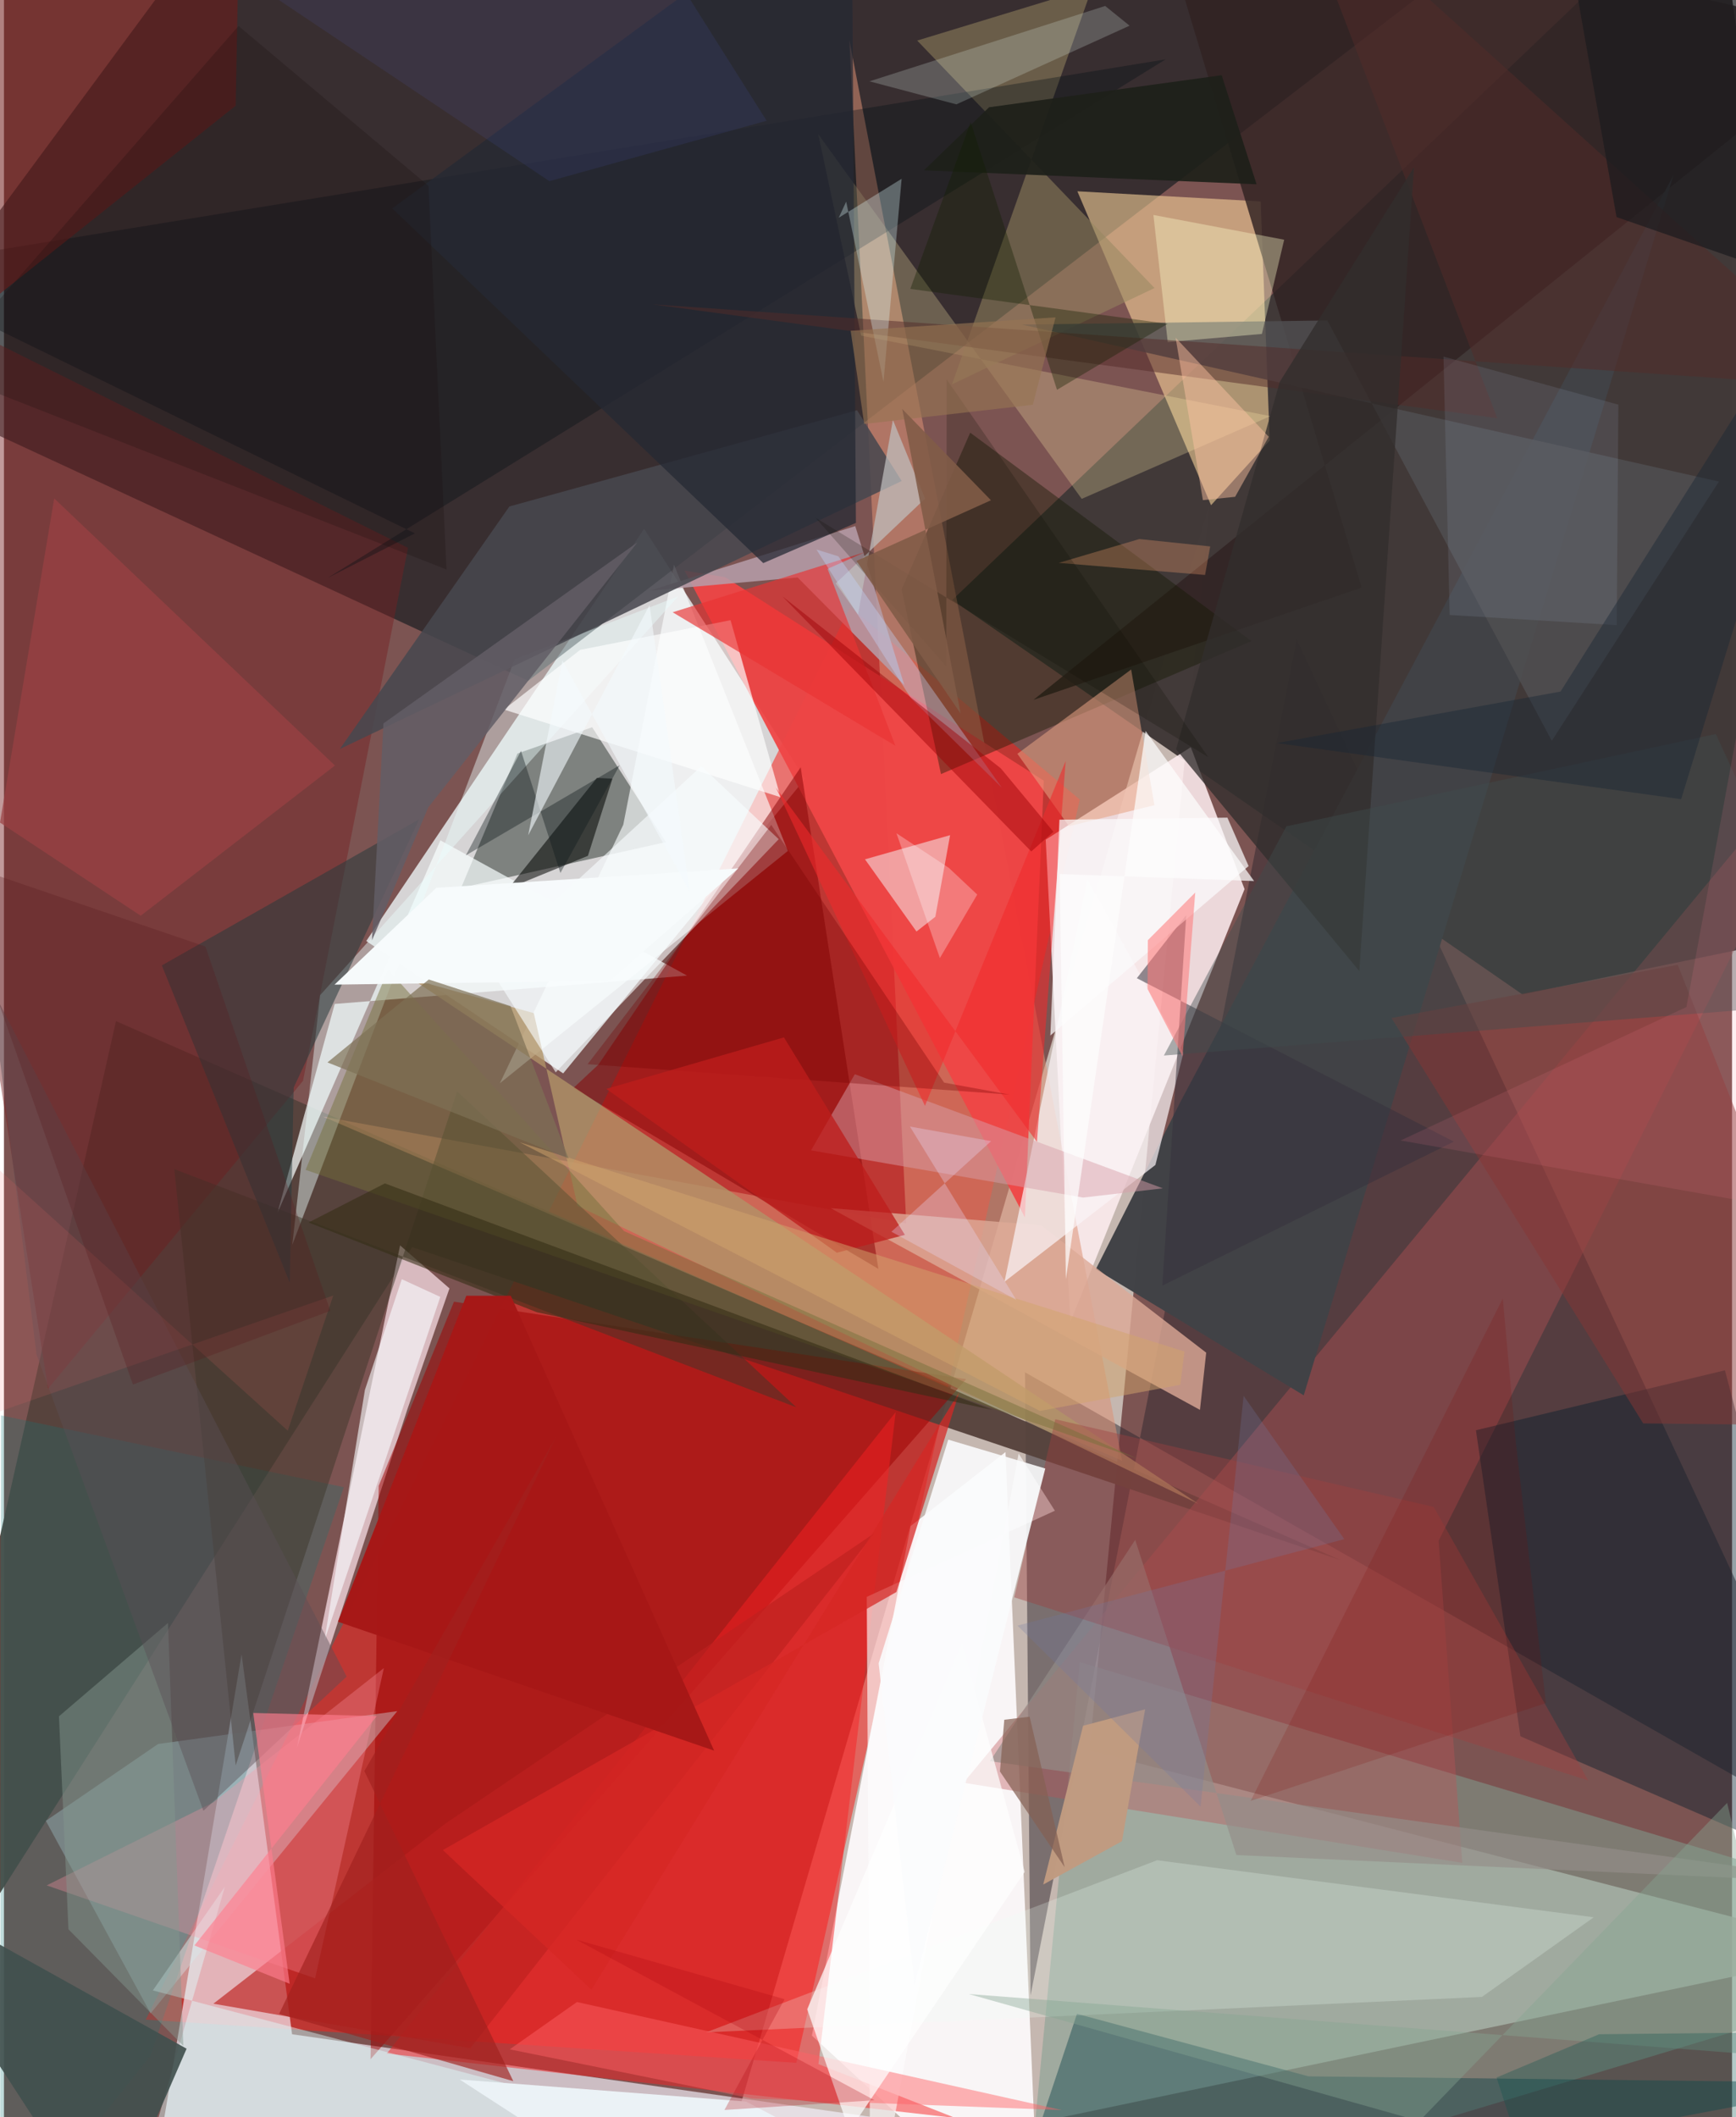 <svg xmlns="http://www.w3.org/2000/svg" width="228" height="278" viewBox="0 0 836 1024"><path fill="#7c5452" d="M0 0h836v1024H0z"/><path fill="#d6cfc6" fill-opacity=".808" d="M898 943.147L525.15 846.64l57.95-602.477-238.789 814.961z"/><path fill="#f0f9fb" fill-opacity=".773" d="M175.263 455.146l95.27 64.017 117.06-142.507L309.69 255.79z"/><path fill="#f91e18" fill-opacity=".529" d="M383.326 997.71l137.117-611-111.06-93.041L68.587 976.832z"/><path fill="#081319" fill-opacity=".58" d="M758.328-58.442L253.607 329.291-62 183.081 118.898-62z"/><path fill="#423a39" fill-opacity=".996" d="M734.558 480.95L898 447.257 827.536-62 458.782 290.172z"/><path fill="#f5f3fd" fill-opacity=".659" d="M67.267 1086l396.132-55.855-324.015-46.247-24.437-183.836z"/><path fill="#fdedef" fill-opacity=".859" d="M503.973 406.113l70.189-44.738 26.003 68.662-84.29 209.415z"/><path fill="#fffbfd" fill-opacity=".898" d="M438.623 738.105l-47.758 246.44L500.965 1086l-16.443-383.692z"/><path fill="#302730" fill-opacity=".498" d="M496.633 965.128l-2.656-301.371L898 893.564 625.396 309.386z"/><path fill="#57433d" fill-opacity=".961" d="M646.423 754.494L54.192 493.87-62 1009.839 197.445 603.18z"/><path fill="#f8d29a" fill-opacity=".584" d="M519.287 92.522l64.667 151.84 28.385-31.31-4.379-115.637z"/><path fill="#dc9174" fill-opacity=".541" d="M409.009 19.511l27.497 572.227-282.223-51.702 386.627 166.47z"/><path fill="#f9dfe8" fill-opacity=".729" d="M191.634 602.352l23.894 20.797-20.41 58.623-53.387 163.534z"/><path fill="#363e39" fill-opacity=".549" d="M320.265 407.283l-99.094 22.11 27.227-64.932 36.16-12.717z"/><path fill="#809e8f" fill-opacity=".525" d="M898 917.102v47.146L493.07 1086l27.397-282.117z"/><path fill="#312323" fill-opacity=".824" d="M656.798 284.175L552.753-62 898 16.652 498.044 338.497z"/><path fill="#9e0000" fill-opacity=".514" d="M217.701 629.582l247.753 37.464L177.36 995.951l3.918-277.295z"/><path fill="#ccd5dc" fill-opacity=".416" d="M70.95 973.786l119.327-146.168-115.682 15.88-54.336 37.175z"/><path fill="#f7fefe" fill-opacity=".702" d="M160.007 485.575l-27.662 100.964 78.787-180.08 119.332 65.414z"/><path fill="#ef4646" fill-opacity=".949" d="M493.906 588.804l-164.66-312.811 19.565 3.128 154.244 98.47z"/><path fill="#f61f22" fill-opacity=".486" d="M394.024 998.337l37.37-315.318-246.189 310.206 275.042 31.147z"/><path fill="#fbffff" fill-opacity=".631" d="M239.897 523.946l59.718-125.073 24.548-125.808 55.054 138.502z"/><path fill="#bb5357" fill-opacity=".384" d="M694.065 745.204L898 337.91 464.198 862.25l241.298 38.743z"/><path fill="#860204" fill-opacity=".494" d="M423.017 613.714l-37.585-242.598L287.585 514.9 275.4 526.303z"/><path fill="#761f22" fill-opacity=".451" d="M-62 136.934l257.48 128.04-50.793 257.774L21.324 671.71z"/><path fill="#414246" fill-opacity=".988" d="M528.21 613.89l41.243-81.582L807.705 84.604 628.796 674.879z"/><path fill="#0f4349" fill-opacity=".443" d="M481.793 1086L898 1007.399l-266.902-3.152-111.993-30.232z"/><path fill="#121800" fill-opacity=".4" d="M467.441 209.257l-33.2 75.814 19.067 89.325 150.2-64.319z"/><path fill="#001c2a" fill-opacity=".412" d="M898 911.11l-164.379-71.32-21.516-148.028 120.451-28.997z"/><path fill="#ddaa97" fill-opacity=".796" d="M581.607 654.238l-79.935-61.592-101.748-8.313 178.667 97.568z"/><path fill="#b19467" fill-opacity=".784" d="M197.53 473.625l58.789 16.389 21.164 93.214 300.248 144.09z"/><path fill="#107678" fill-opacity=".263" d="M70.831 994.276L-1.893 1086l.48-401.428 165.839 34.726z"/><path fill="#ffedae" fill-opacity=".263" d="M521.391 241.282L393.897 64.832l20.788 97.485 197.943 38.964z"/><path fill="#b59da9" fill-opacity=".859" d="M383.959 279.302l-71.512 6.386 99.39-31.24 23.705 76.856z"/><path fill="#978860" fill-opacity=".533" d="M458.646 185.884l97.966-46.576L441.805 19.619l84.703-25.826z"/><path fill="#ebfefc" fill-opacity=".439" d="M152.949 481.333l-13.46 120.74 107.59-283.225 79.133-30.415z"/><path fill="#504f51" fill-opacity=".824" d="M829.647 232.915l-337.165-75.928 147.742-2 108.578 203.317z"/><path fill="#000c12" fill-opacity=".333" d="M156.555 279.551l42.262-21.571L-62 130.554 561.99 28.701z"/><path fill="#48474e" fill-opacity=".871" d="M434.306 232.636L162.495 362.265 244.52 244.96l168.184-46.534z"/><path fill="#faf3f6" fill-opacity=".706" d="M524.115 425.223l-40.067 194.702 72.995-56.48 13.513-54.138z"/><path fill="#f5f6f8" fill-opacity=".51" d="M457.716 403.942l-41.177 11.677 24.915 34.925 9.121-7.134z"/><path fill="#3d3729" fill-opacity=".486" d="M383.304 680.655L82.414 565.462l29.682 288.418L219.24 527.897z"/><path fill="#fefdfd" fill-opacity=".631" d="M417.403 772.34l91-41.66-17.538-27.663L419.254 1086z"/><path fill="#f0fff9" fill-opacity=".231" d="M769.092 927.325L715 965.841l-375.328 17.127 218.183-83.236z"/><path fill="#273a3c" fill-opacity=".541" d="M200.825 396.321l-60.672 129.72-1.895 94.307-61.876-153.414z"/><path fill="#d8a0a9" fill-opacity=".478" d="M560.638 574.756l-149.014-55.19-21.173 36.82 131.614 22.833z"/><path fill="#e5a283" fill-opacity=".553" d="M515.216 399.607l-24.949-35.025 55.036-40.76 11.25 65.612z"/><path fill="#be211f" fill-opacity=".655" d="M225.607 990.652l195.479-249.107-207.837 140.673-111.941 86.908z"/><path fill="#dff" fill-opacity=".447" d="M106.864 912.562l-34.822 50.135 299.182 78.852-304.665 11.137z"/><path fill="#701a19" fill-opacity=".549" d="M-62 189.968L112.09 51.126 114.234-62-62 4.713z"/><path fill="#020402" fill-opacity=".549" d="M294.358 376.64l-7.48-.393-42.817 53.416 38.454-15.736z"/><path fill="#37313c" fill-opacity=".533" d="M548.058 473.119l23.913-30.534-11.58 179.229 141.05-69.64z"/><path fill="#ff97a6" fill-opacity=".31" d="M101.137 871.819L20.66 911.888l129.866 44.972 33.256-150.066z"/><path fill="#863734" fill-opacity=".502" d="M793.017 688.448L671.25 492.364l138.477-25.719L898 689.606z"/><path fill="#fffecc" fill-opacity=".357" d="M619.339 115.94l-10.782 45.577-45.55 3.942-6.943-61.488z"/><path fill="#fff" fill-opacity=".671" d="M278.758 314.316l72.747-14.355 24.202 85.63-133.858-42.415z"/><path fill="#938d89" fill-opacity=".659" d="M898 911.06l-301.794-13.847-48.93-152.436-70.244 107.041z"/><path fill="#bfbdbd" fill-opacity=".729" d="M402.388 282.169l10.793 15.114 16.864-94.21 15.561 38.122z"/><path fill="#9a4143" fill-opacity=".714" d="M66.16 442.918l93.968-72.659L24.311 241.057-1.917 397.854z"/><path fill="#f9fbfe" fill-opacity=".612" d="M155.026 793.546l19.587-121.277 17.852-53.56 18.626 8.563z"/><path fill="#f12a2c" fill-opacity=".565" d="M499.73 552.3l13.898-184.258-68.076 166.801-72.11-153.916z"/><path fill="#e93233" fill-opacity=".659" d="M398.439 275.142l18.042-8.073-92.967 29.064 107.758 64.598z"/><path fill="#252934" fill-opacity=".741" d="M412.151 252.902L410.06-62 187.858 100.791l179.466 171.567z"/><path fill="#f8fdff" fill-opacity=".612" d="M374.81 405.883L266.91 518.65l-33.324-52.585 103.79-95.47z"/><path fill="#542c29" fill-opacity=".494" d="M621.167-62L898 187.661l-584.334-40.465 408.76 55.071z"/><path fill="#312e2d" fill-opacity=".773" d="M655.683 469.661l-88.65-107.278 50.16-177.709 64.962-103.807z"/><path fill="#1e2019" fill-opacity=".918" d="M445.071 82.376l160.912 6.754-16.888-52.757-112.531 15.511z"/><path fill="#41504e" fill-opacity=".914" d="M30.491 1049.265L46.998 1086l41.354-95.119L-62 907.11z"/><path fill="#fe6266" fill-opacity=".467" d="M277.196 968.312L244.684 991.2l117.117 23.744 149.967 5.63z"/><path fill="#edfffb" fill-opacity=".204" d="M532.746 2.886l11.803 9.538-83.8 38.051-42.041-11.142z"/><path fill="#e1fcff" fill-opacity=".314" d="M407.45 97.519l-3.617 7.801 30.434-18.844-8.773 98.206z"/><path fill="#9f4040" fill-opacity=".412" d="M488.757 772.576l19.845-86.135 183.058 42.411 74.768 132.311z"/><path fill="#740001" fill-opacity=".322" d="M486.553 529.426l-204.2-14.716 88.838-115.736 83.604 124.652z"/><path fill="#be1d1c" fill-opacity=".765" d="M402.945 605.9l32.89-8.627-58.488-95.526-85.958 24.91z"/><path fill="#85988e" fill-opacity=".463" d="M26.608 830.126l4.594 103.005 55.573 56.402-7.406-204.58z"/><path fill="#feffff" fill-opacity=".71" d="M493.798 905.388l-30.333-110.226-74.874 176.653 20.394 58.835z"/><path fill="#fbfbfc" fill-opacity=".718" d="M591.864 395.463l-81.244.985-4.402 104.394 95.904-81.95z"/><path fill="#3f4e4e" fill-opacity=".42" d="M828.151 355.022l-207.744 44.641-59.27 110.864 326.731-25.717z"/><path fill="#d62724" fill-opacity=".729" d="M462.175 673.24L431.742 770 212.33 894.807l71.858 67.544z"/><path fill="#736e39" fill-opacity=".463" d="M145.935 565.817l402.689 139.816-248.635-110.18L185.84 468.958z"/><path fill="#a5b5d0" fill-opacity=".137" d="M780.202 302.346l.809-106.62-84.61-23.264 2.991 124.979z"/><path fill="#ebf2f7" fill-opacity=".984" d="M491.375 1086l-132.356-69.559-138.535-10.653 41.234 26.728z"/><path fill="#fafbfc" fill-opacity=".894" d="M423.146 804.497l17.359 155.572 63.26-249.81-46.942-13.96z"/><path fill="#c6d8ff" fill-opacity=".357" d="M438.867 337.848l-45.827-72.071 10.612 3.299 79.164 111.983z"/><path fill="#fec3a3" fill-opacity=".463" d="M595.601 240.286l-15.585 1.613-13.2-78.558 45.043 47.904z"/><path fill="#9d0206" fill-opacity=".467" d="M482.254 371.633l25.445 30.667-10.712 9.518-120.36-123.343z"/><path fill="#342d15" fill-opacity=".569" d="M478.234 681.943L184.27 572.37l-36.9 18.897 110.443 43.421z"/><path fill="#c09b81" fill-opacity=".996" d="M552.09 826.716l-30.05 7.984-19.27 76.785 38.081-20.94z"/><path fill="#fca473" fill-opacity=".294" d="M549.29 260.715l34.26 3.568-2.487 13.802-70.82-5.838z"/><path fill="#182533" fill-opacity=".412" d="M811.367 386.538l-195.605-27.14 137.259-24.915L898 104.782z"/><path fill="#f7fbfc" fill-opacity=".988" d="M209.14 429.414l-49.215 46.82 133.267-1.915 62.035-54.299z"/><path fill="#1b1a1d" fill-opacity=".694" d="M898-62v208l-117.886-41.018L750.597-62z"/><path fill="#ff7879" fill-opacity=".549" d="M576.309 431.69l-6.132 79.228-16.94-32.573.143-23.603z"/><path fill="#586dfe" fill-opacity=".094" d="M263.86 87.623L368.95 58.4 293.166-61.65 120.31-8.5z"/><path fill="#5b4e56" fill-opacity=".435" d="M-6.358 477.133L15.74 655.07l80.753 220.745 69.286-64.916z"/><path fill="#625e66" fill-opacity=".847" d="M178.03 454.844l5.547-104.95 122.872-87.56-101.166 128.154z"/><path fill="#ff7d8e" fill-opacity=".639" d="M180.363 830.012l-88.23 110.94 46.08 18.523-17.62-130.973z"/><path fill="#a71817" fill-opacity=".984" d="M223.67 626.722l-62.1 157.663 181.987 62.33-98.364-220.01z"/><path fill="#d1a46d" fill-opacity=".502" d="M569.048 669.758l2.05-16.059-321.661-101.243L501.13 682.424z"/><path fill="#7d7155" fill-opacity=".694" d="M205.529 473.757l-49.027 40.095 116.68 46.508-28.102-73.755z"/><path fill="#7f0601" fill-opacity=".169" d="M731.397 697.642l-6.295-69.647-121.979 243.037 142.827-47.29z"/><path fill="#fa8393" fill-opacity=".129" d="M853.682 271.42L898 590.873 675.67 551.61l138.254-64.537z"/><path fill="#0f191c" fill-opacity=".384" d="M250.134 363.15l19.06 59.085 28.695-52.138-74.463 43.635z"/><path fill="#0e0c03" fill-opacity=".208" d="M456.073 183.531l126.529 182.67-189.966-115.758 63.203 71.946z"/><path fill="#856053" fill-opacity=".71" d="M483.932 831.78l-2.107 25.02 31.322 46.297-16.951-72.798z"/><path fill="#84a491" fill-opacity=".408" d="M862.696 994.916l-395.909-30.469 217.971 61.413 148.876-153.873z"/><path fill="#a1211e" fill-opacity=".655" d="M267.115 694.878L133.118 974.041l113.29 32.546-72.057-149.96z"/><path fill="#121f00" fill-opacity=".361" d="M438.464 139.732l124.491 16.878-53.521 31.925-41.777-129.508z"/><path fill="#977552" fill-opacity=".612" d="M416.161 205.066l81.57-9.282 10.995-42.289-99.11 6.495z"/><path fill="#1a0e0f" fill-opacity=".243" d="M113.488 12.553l91.869 77.297 8.742 185.603-246.087-96.538z"/><path fill="#ad0a0f" fill-opacity=".271" d="M377.644 966.941l-29.093 53.579 72.62-4.705-144.306-77.696z"/><path fill="#fdfdfd" fill-opacity=".71" d="M552.293 353.537l52.495 72.596-94.054-3.415 2.995 195.993z"/><path fill="#f3fafd" fill-opacity=".6" d="M331.773 431.168l-19.458-138.492L253.61 404l16.578-84.496z"/><path fill="#f46a69" fill-opacity=".137" d="M-16.513 687.656L-62 511.855l199.302 180.132 22.008-65.392z"/><path fill="#59191d" fill-opacity=".286" d="M97.464 457.807l60.414 176.21-95.488 35.635-89.442-254.296z"/><path fill="#e7e0ff" fill-opacity=".302" d="M477.57 551.926l-48.237 43.815 60.394 32.978-51.447-83.854z"/><path fill="#fffbff" fill-opacity=".282" d="M452.772 463.379l18.073-30.707-13.759-12.927-25.318-16.726z"/><path fill="#815c47" fill-opacity=".886" d="M462.801 345.112L434.56 197.808l42.925 44.152-65.064 29.333z"/><path fill="#7278a4" fill-opacity=".259" d="M490.338 786.265l88.553 87.527 20.825-198.663 48.703 69.299z"/><path fill="#0b544c" fill-opacity=".306" d="M748.27 1086L898 982.552l-126.297 1.339-49.634 20.933z"/></svg>